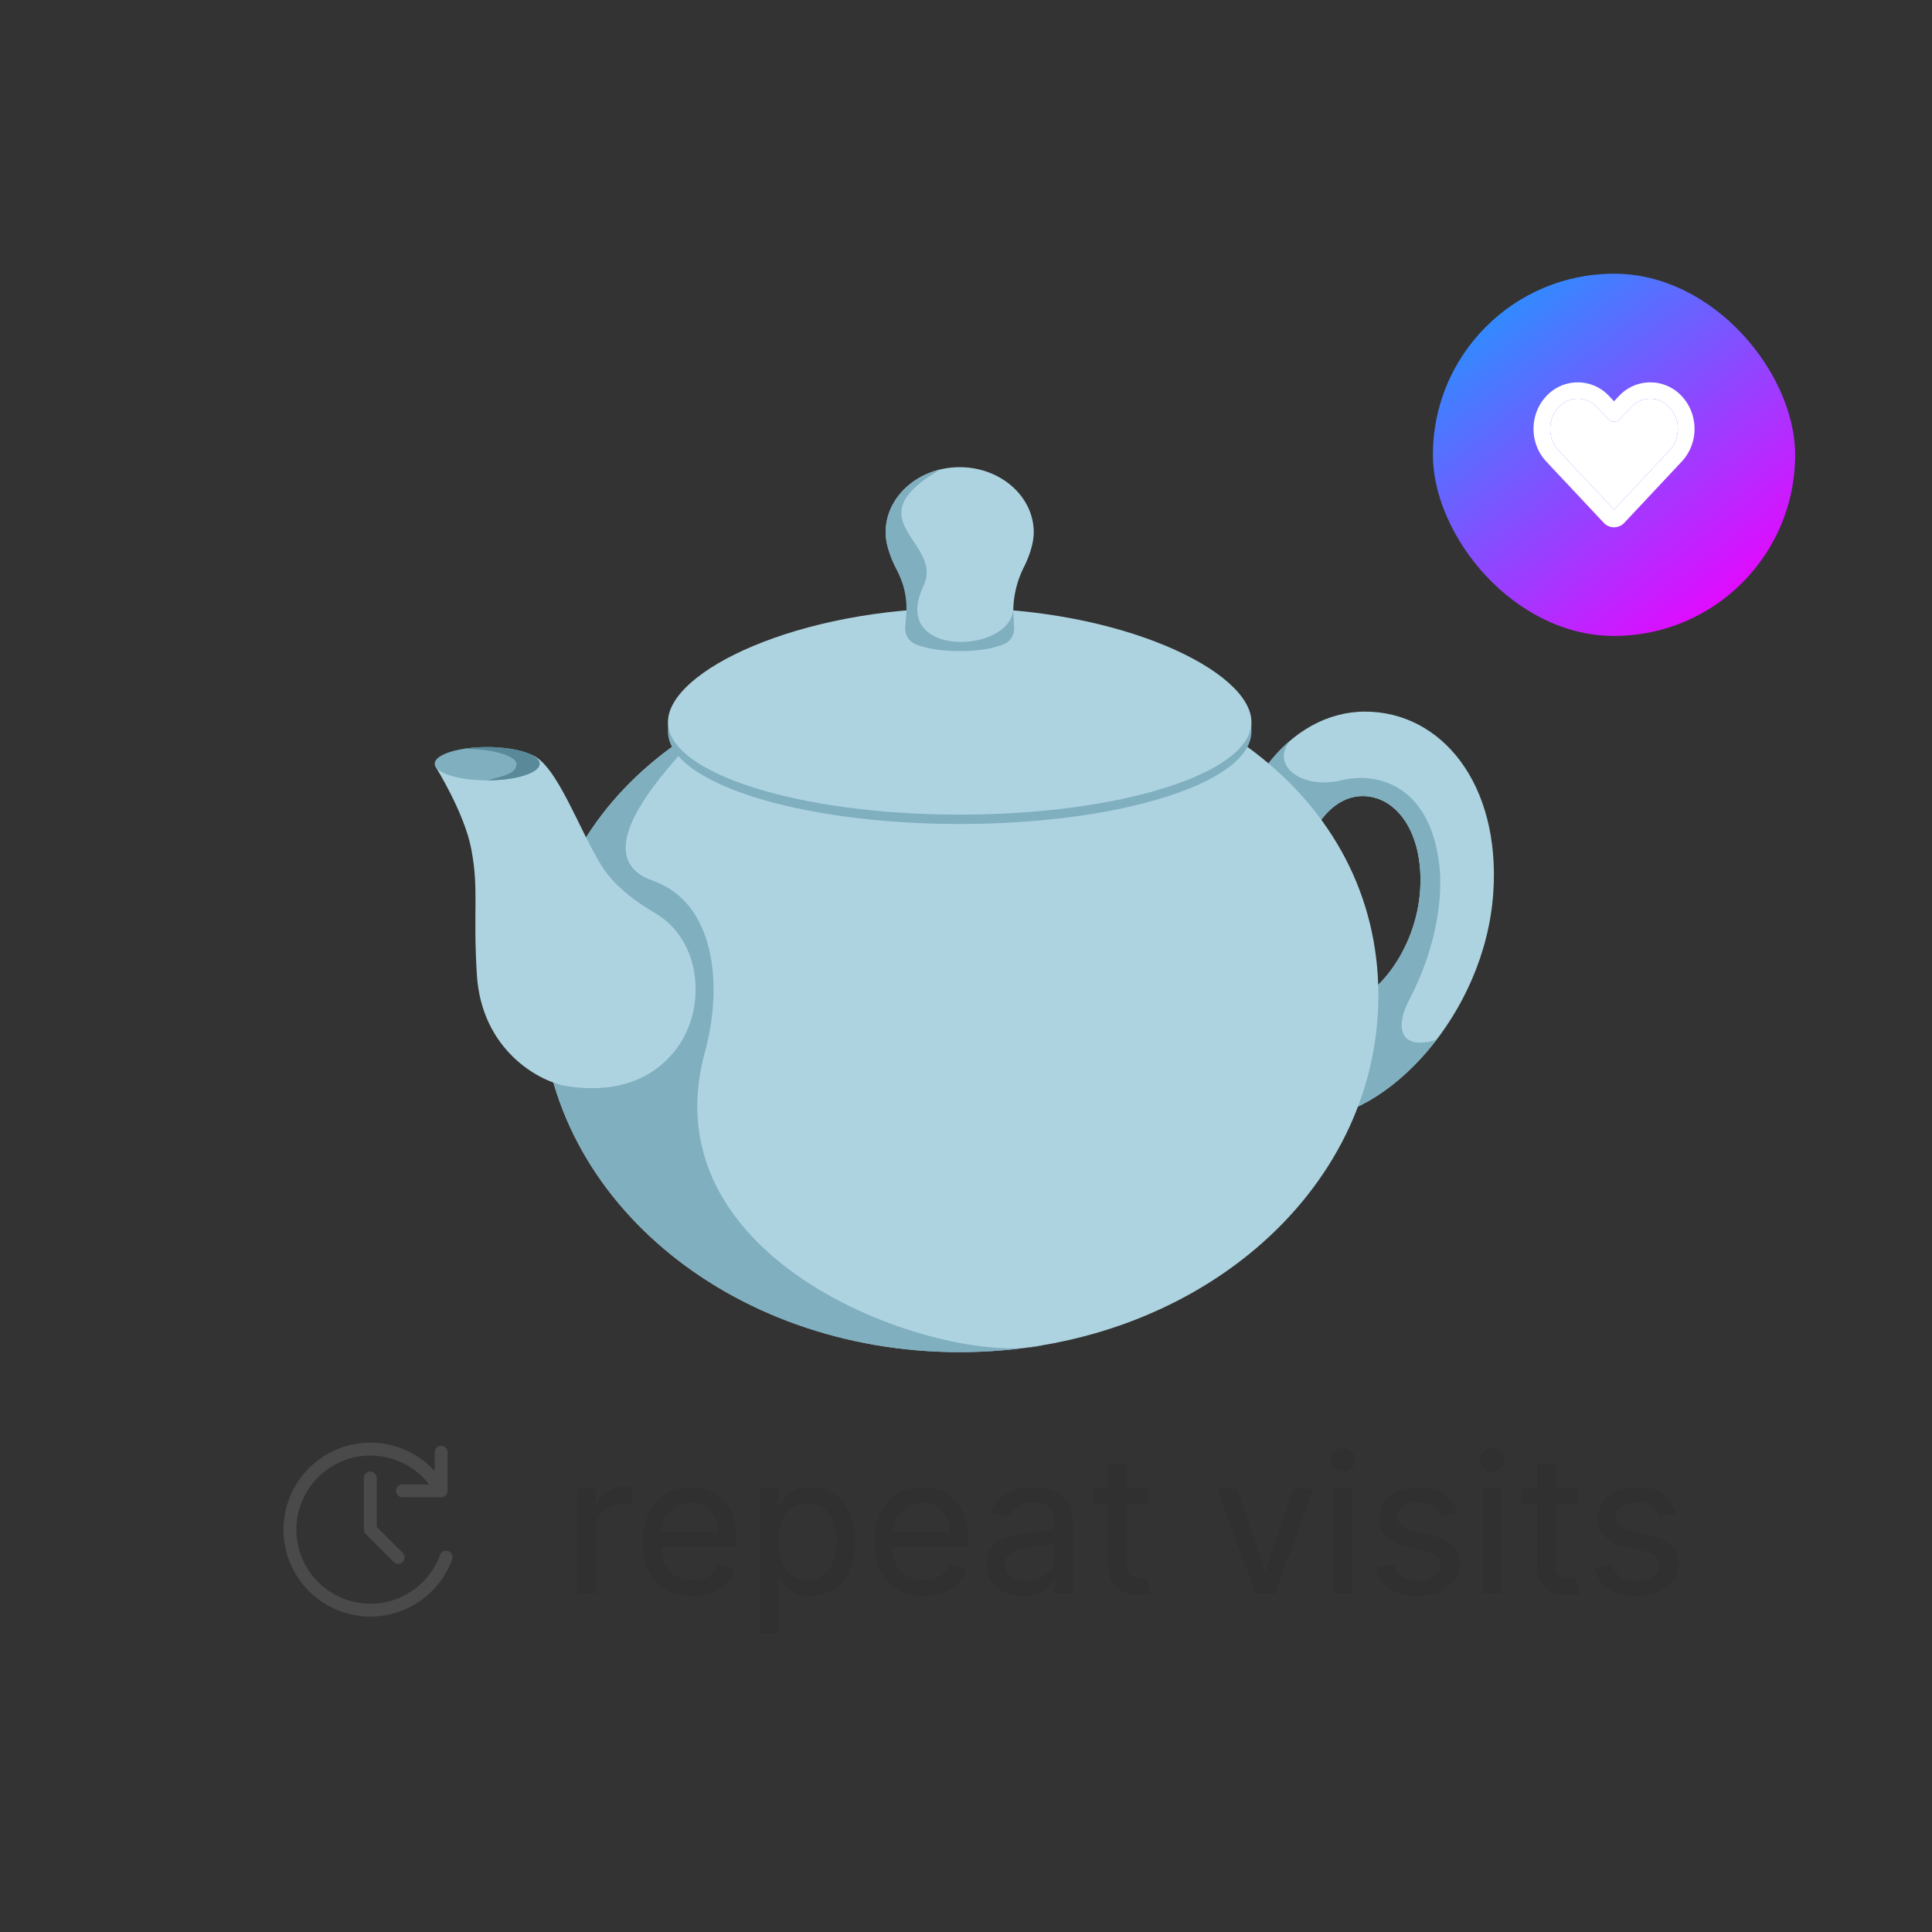 <svg xmlns="http://www.w3.org/2000/svg" width="120" height="120" fill="none"><rect width="100%" height="100%" fill="#333333" stroke="none"/><g clip-path="url(#a)"><path fill="#AED3E0" d="M84.788 44.2c-4.73 0-8.564 5.028-8.564 11.23 0 6.204.426 14.04 5.156 14.04s10.867-6.454 11.372-14.04c.45-6.761-3.234-11.23-7.964-11.23m3.424 11.019c-.227 3.899-2.985 7.216-5.11 7.216s-2.317-4.028-2.317-7.216 1.723-5.773 3.848-5.773 3.78 2.297 3.579 5.773"/><path fill="#80AFC0" d="M83.334 48.46c-2.55.612-4.47-.979-3.178-2.478-2.366 2-3.932 5.484-3.932 9.449 0 6.203.426 14.039 5.156 14.039 2.575 0 5.567-1.913 7.84-4.879-2.395.695-2.526-.9-1.706-2.464 1.887-3.595 2.075-6.756 1.888-8.377-.578-5.005-3.861-5.822-6.068-5.29m4.878 6.76c-.227 3.898-2.985 7.215-5.11 7.215s-2.317-4.027-2.317-7.216c0-1.992.673-3.75 1.697-4.787.614-.623 1.354-.986 2.151-.986 2.125 0 3.78 2.297 3.579 5.773"/><path fill="#AED3E0" d="M85.613 61.808c0 12.422-11.642 22.174-26.004 22.174S33.604 74.23 33.604 61.808s11.643-20.745 26.005-20.745 26.004 8.324 26.004 20.745"/><path fill="#80AFC0" d="M43.783 65.348C40.08 78.874 59.196 84.991 64.85 83.541c-1.693.291-3.446.444-5.241.444-14.362 0-26.005-9.753-26.005-22.174 0-6.812 3.5-12.39 9.03-16.041 4.556-3.007-8.194 6.788-2.074 8.938 3.825 1.344 4.383 6.406 3.223 10.64"/><path fill="#AED3E0" d="M32.997 46.875c1.584.56 2.991 4.74 4.405 6.957.866 1.358 2.402 2.366 3.287 2.882 2.913 1.7 3.22 5.93 1.32 8.435-1.941 2.562-4.917 2.624-6.846 2.305-1.646-.272-5.255-2.204-5.545-6.923-.249-4.067.138-5.238-.344-7.788-.43-2.277-2.233-5.14-2.233-5.14s5.579-.861 5.956-.728"/><path fill="#80AFC0" d="M77.73 45.431c0 3.175-8.114 5.749-18.122 5.749s-18.12-2.574-18.12-5.749 2.2-3.64 17.511-1.889c17.273-.448 18.73-1.285 18.73 1.89"/><path fill="#AED3E0" d="M77.73 44.85c0 3.174-8.114 5.747-18.122 5.747s-18.12-2.573-18.12-5.748c0-3.174 8.112-7.081 18.12-7.081s18.121 3.907 18.121 7.081"/><path fill="#80AFC0" d="M30.26 48.47c1.799 0 3.258-.463 3.258-1.034 0-.57-1.459-1.034-3.259-1.034S27 46.865 27 47.436s1.46 1.034 3.26 1.034"/><path fill="#5A899A" d="M33.518 47.436c0 .571-1.459 1.034-3.259 1.034 1.23-.319 1.817-.463 1.817-1.034 0-.402-1.193-.922-3.294-.922a9.4 9.4 0 0 1 1.477-.112c1.8 0 3.26.463 3.26 1.034"/><path fill="#AED3E0" d="M64.209 33.075c0-2.24-2.06-4.057-4.6-4.057-2.541 0-4.601 1.816-4.601 4.057 0 .615.248 1.421.601 2.125.512 1.02.868 1.878.654 3.293l-.04.49a1.02 1.02 0 0 0 .636 1.03c.524.212 1.393.428 2.75.428s2.224-.217 2.749-.428a1.02 1.02 0 0 0 .636-1.03l-.04-.49a6.2 6.2 0 0 1 .654-3.293c.353-.704.6-1.51.6-2.125"/><path fill="#80AFC0" d="M57.357 36.4c1.31-2.757-4.44-4.06 1.059-7.246-1.963.464-3.408 2.043-3.408 3.92 0 .657.283 1.533.676 2.269a5.2 5.2 0 0 1 .601 2.884l-.06.72c-.038.466.231.907.667 1.078.528.208 1.388.415 2.716.415 1.33 0 2.19-.208 2.718-.415.434-.171.703-.61.667-1.075-.033-.413-.049-.894-.058-1.1-.203 2.787-7.71 3.037-5.578-1.45"/></g><rect width="22.5" height="22.5" x="89" y="17" fill="url(#b)" rx="11.25"/><path fill="#fff" d="M96.8 25.3a1.61 1.61 0 0 1 2.394 0l.676.721a.52.52 0 0 0 .76 0l.676-.72a1.61 1.61 0 0 1 2.393 0c.689.733.689 1.939 0 2.672l-3.449 3.679-3.45-3.679c-.687-.733-.687-1.939 0-2.672"/><path fill="#fff" fill-rule="evenodd" d="M99.954 24.61a2.656 2.656 0 0 0-3.914 0c-1.053 1.124-1.053 2.93 0 4.054l3.576 3.813a.87.87 0 0 0 1.268 0l3.576-3.813c1.053-1.124 1.053-2.93 0-4.054a2.656 2.656 0 0 0-3.914 0l-.296.316zm-.76.69a1.61 1.61 0 0 0-2.394 0c-.687.734-.687 1.94 0 2.673l3.45 3.679 3.449-3.679c.689-.733.689-1.939 0-2.672a1.61 1.61 0 0 0-2.393 0l-.676.72a.52.52 0 0 1-.76 0z" clip-rule="evenodd"/><path fill="#4A4A4A" d="M24.582 90.686a4.6 4.6 0 1 0 2.749 5.896.4.4 0 0 1 .752.274A5.4 5.4 0 1 1 27 91.37V90.2a.4.4 0 1 1 .8 0v2.4a.4.4 0 0 1-.4.4H25a.4.4 0 1 1 0-.8h1.652a4.6 4.6 0 0 0-2.07-1.514"/><path stroke="#4A4A4A" stroke-linecap="round" stroke-linejoin="round" stroke-width=".8" d="M24.733 96.734 23 95v-3.2"/><path fill="#303030" d="M35.886 99v-6.546h1.104v1.015h.068q.18-.507.64-.81.464-.307 1.044-.307.114 0 .277.009.165.004.26.017v1.12a3 3 0 0 0-.256-.042 2.4 2.4 0 0 0-.384-.03q-.465 0-.83.196a1.45 1.45 0 0 0-.572.533q-.209.341-.209.775V99zm7.111.136q-.958 0-1.649-.417a2.8 2.8 0 0 1-1.065-1.176q-.37-.76-.37-1.769 0-1.005.37-1.773.375-.77 1.044-1.201.673-.43 1.573-.43.532 0 1.04.178.51.175.92.563.413.383.652 1.01.243.626.243 1.53v.439h-5.127v-.912h3.989a2 2 0 0 0-.213-.938 1.6 1.6 0 0 0-.597-.652 1.68 1.68 0 0 0-.903-.239q-.57 0-.989.277a1.9 1.9 0 0 0-.64.725q-.225.448-.225.963v.66q0 .7.243 1.19.247.485.686.74.44.252 1.023.252.38 0 .69-.106a1.44 1.44 0 0 0 .882-.874l1.091.247q-.15.51-.52.9-.367.382-.916.6a3.4 3.4 0 0 1-1.231.213m4.233 2.319v-9h1.108v1.048h.115q.111-.183.316-.452.204-.269.575-.473.371-.21.997-.209a2.56 2.56 0 0 1 1.432.41q.626.404.98 1.163.358.755.358 1.802 0 1.05-.354 1.807-.354.759-.976 1.172a2.54 2.54 0 0 1-1.427.41q-.614-.001-.993-.205a1.9 1.9 0 0 1-.588-.474 4 4 0 0 1-.32-.468h-.08v3.469zm1.12-5.728q0 .716.21 1.262.208.54.605.848.4.302.98.302.596 0 1.001-.32a1.94 1.94 0 0 0 .61-.865q.209-.549.209-1.227a3.3 3.3 0 0 0-.205-1.201 1.86 1.86 0 0 0-.605-.848q-.405-.316-1.01-.316-.588 0-.989.299a1.8 1.8 0 0 0-.6.826q-.205.533-.205 1.24m9.026 3.41q-.958 0-1.649-.418a2.8 2.8 0 0 1-1.065-1.176q-.37-.76-.37-1.769 0-1.005.37-1.773.375-.77 1.044-1.201.673-.43 1.572-.43.533 0 1.04.178.512.175.92.563.414.383.653 1.01.242.626.242 1.53v.439h-5.126v-.912h3.989a2 2 0 0 0-.213-.938 1.6 1.6 0 0 0-.597-.652 1.68 1.68 0 0 0-.903-.239q-.571 0-.989.277a1.9 1.9 0 0 0-.64.725q-.225.448-.225.963v.66q0 .7.243 1.19.247.485.686.74.44.252 1.023.252.379 0 .69-.106a1.44 1.44 0 0 0 .882-.874l1.091.247q-.15.51-.52.9-.367.382-.916.6a3.4 3.4 0 0 1-1.232.213m6.15.012a2.7 2.7 0 0 1-1.129-.234 1.9 1.9 0 0 1-.8-.678q-.295-.448-.295-1.09 0-.56.218-.913.22-.358.588-.562.366-.204.814-.307.447-.102.907-.158.593-.075.959-.119.371-.042.541-.14.17-.099.17-.337v-.034q0-.593-.328-.92-.327-.33-.984-.329-.68 0-1.07.298-.387.3-.545.652l-1.074-.306q.235-.597.652-.946.422-.354.942-.503a3.8 3.8 0 0 1 1.07-.154q.353 0 .78.085.425.082.81.32.386.234.638.695.252.456.252 1.202V99h-1.125v-.89h-.051a1.8 1.8 0 0 1-.354.472q-.243.24-.635.405-.392.162-.95.162m.214-.963q.567 0 .958-.222.392-.22.597-.575a1.46 1.46 0 0 0 .209-.754v-.882q-.068.072-.273.132-.204.06-.469.102a19 19 0 0 1-.92.128 3.7 3.7 0 0 0-.703.162 1.2 1.2 0 0 0-.516.328q-.192.213-.191.575 0 .499.37.755.37.25.938.251m7.619-5.732v.938h-3.481v-.937zm-2.51-1.568h1.142v6.218q0 .396.115.596.12.196.307.264.188.069.405.069a1.8 1.8 0 0 0 .443-.052l.217.976a3 3 0 0 1-.302.081q-.192.047-.486.047a2.15 2.15 0 0 1-.886-.179 1.64 1.64 0 0 1-.69-.57q-.265-.385-.265-.968zm12.736 1.569L79.186 99h-1.193l-2.4-6.546h1.228l1.734 5.127h.069l1.73-5.127zM82.843 99v-6.546h1.142V99zm.58-7.594a.76.76 0 0 1-.537-.213.69.69 0 0 1-.222-.511.68.68 0 0 1 .222-.507.76.76 0 0 1 .537-.213q.31 0 .533.213.225.212.225.507 0 .299-.225.511a.74.74 0 0 1-.533.213m7.111 2.583-1.031.23a1.4 1.4 0 0 0-.239-.43 1.2 1.2 0 0 0-.43-.346q-.273-.136-.69-.136-.572 0-.955.26-.38.26-.38.66a.68.68 0 0 0 .26.558q.261.21.819.346l1.005.238q.891.21 1.326.648.438.435.439 1.125 0 .576-.333 1.027-.328.447-.916.707t-1.368.26q-1.052 0-1.726-.451-.673-.456-.843-1.309l1.095-.213q.128.507.494.763.371.252.967.252.666 0 1.057-.282.396-.281.4-.681a.72.72 0 0 0-.238-.542q-.23-.22-.712-.332l-1.099-.251q-.907-.21-1.338-.661-.426-.456-.426-1.142 0-.567.315-.997a2.1 2.1 0 0 1 .878-.678 3.2 3.2 0 0 1 1.274-.243q1.014 0 1.598.444.584.442.797 1.176M92.113 99v-6.546h1.142V99zm.58-7.594a.76.76 0 0 1-.537-.213.69.69 0 0 1-.222-.511.68.68 0 0 1 .222-.507.76.76 0 0 1 .536-.213q.312 0 .533.213.226.212.226.507 0 .299-.226.511a.74.74 0 0 1-.532.213m5.291 1.048v.938h-3.481v-.937zm-2.51-1.568h1.142v6.218q0 .396.115.596.12.196.307.264.188.069.405.069a1.8 1.8 0 0 0 .443-.052l.217.976a3 3 0 0 1-.302.081q-.192.047-.486.047a2.15 2.15 0 0 1-.886-.179 1.64 1.64 0 0 1-.69-.57q-.265-.385-.265-.968zm8.63 3.103-1.031.23a1.5 1.5 0 0 0-.238-.43 1.2 1.2 0 0 0-.431-.346q-.273-.136-.69-.136-.571 0-.955.26-.38.26-.379.66a.68.68 0 0 0 .26.558q.26.21.818.346l1.006.238q.89.21 1.325.648.44.435.439 1.125 0 .576-.332 1.027-.329.447-.917.707t-1.367.26q-1.053 0-1.726-.451-.674-.456-.844-1.309l1.095-.213q.128.507.494.763.371.252.968.252.664 0 1.057-.282.396-.281.4-.681a.72.72 0 0 0-.239-.542q-.23-.22-.711-.332l-1.1-.251q-.907-.21-1.338-.661-.426-.456-.426-1.142 0-.567.316-.997a2.1 2.1 0 0 1 .877-.678 3.2 3.2 0 0 1 1.275-.243q1.014 0 1.598.444.583.442.796 1.176"/><defs><linearGradient id="b" x1="92.345" x2="107.547" y1="20.041" y2="39.5" gradientUnits="userSpaceOnUse"><stop stop-color="#328AFF"/><stop offset="1" stop-color="#F000FF"/></linearGradient><clipPath id="a"><path fill="#fff" d="M27 29h65.788v55H27z"/></clipPath></defs></svg>